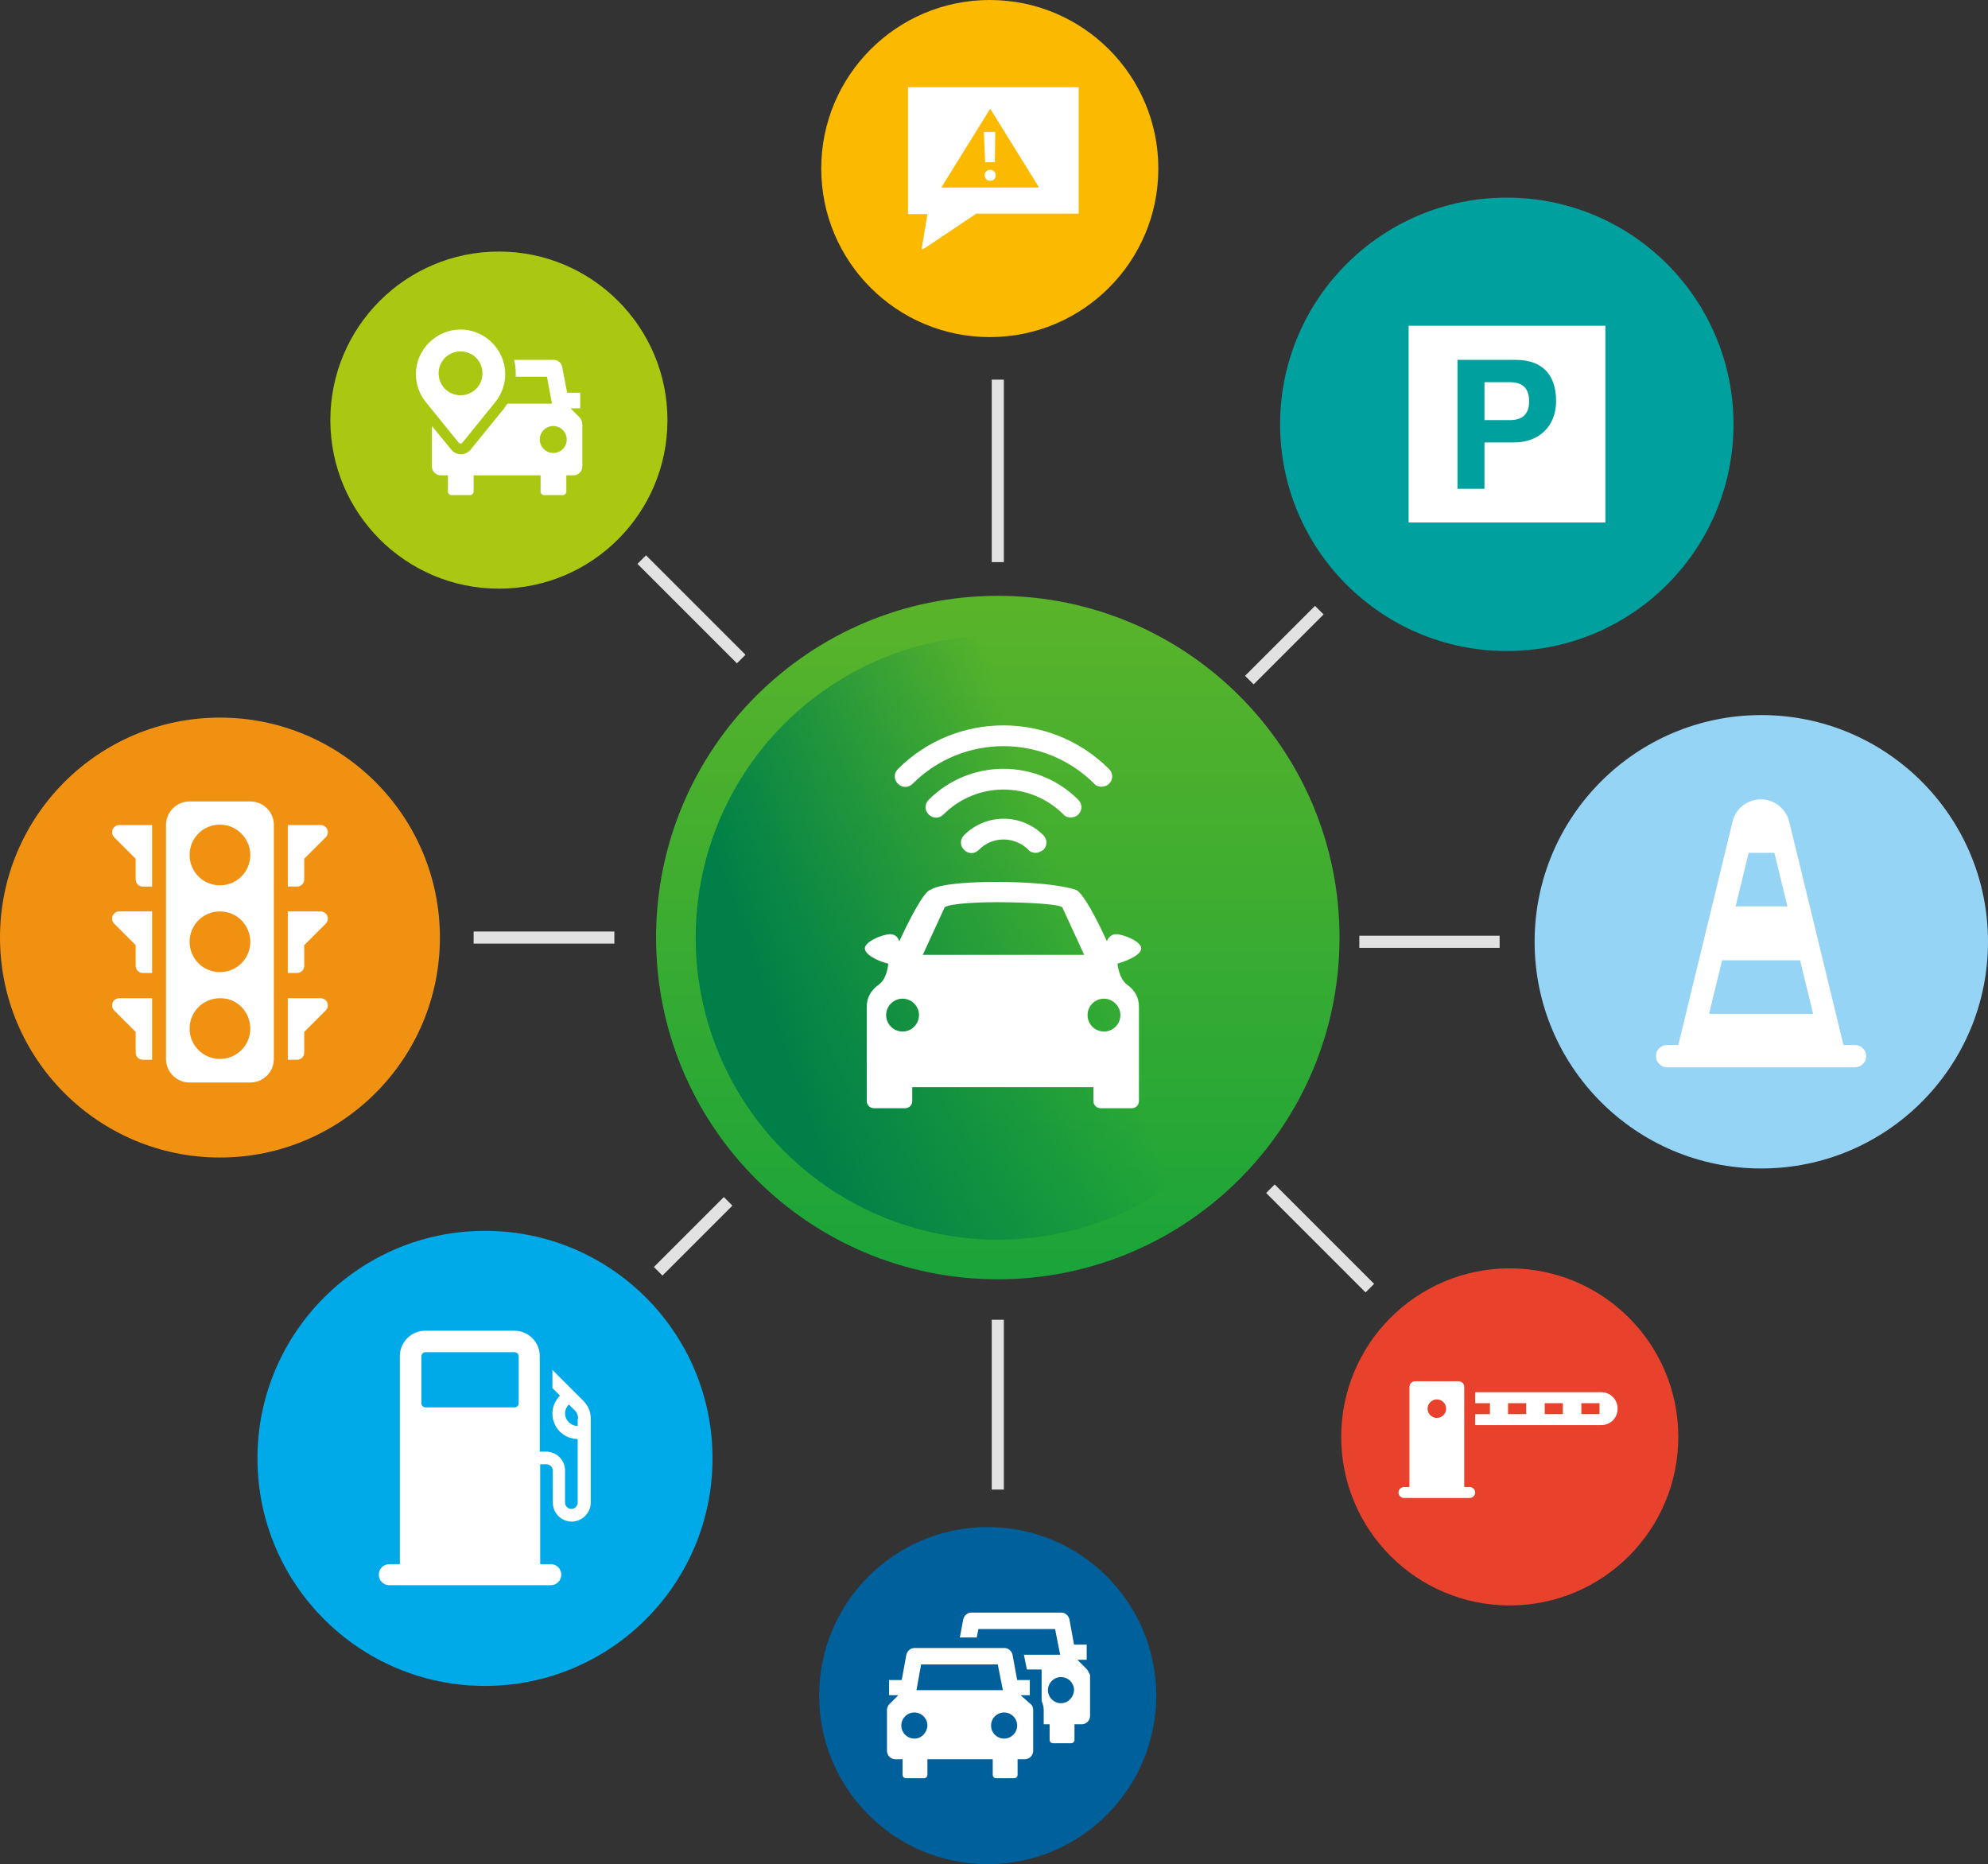 <svg xmlns="http://www.w3.org/2000/svg" viewBox="0 0 471.8 442.4"><rect x="0" y="0" width="471.8" height="442.4" fill="#333333" stroke="none"/><circle fill="#FBBA00" cx="234.9" cy="40" r="40"/><circle fill="#00609C" cx="234.4" cy="402.4" r="40"/><circle fill="#AAC811" cx="118.4" cy="99.7" r="40"/><circle fill="#00A09E" cx="357.6" cy="100.7" r="53.8"/><circle fill="#96D4F6" cx="418" cy="223.5" r="53.8"/><circle fill="#00A9E8" cx="115.1" cy="346.1" r="54"/><circle fill="#E8412C" cx="358.3" cy="341" r="40"/><circle fill="#F09112" cx="52.2" cy="222.5" r="52.2"/><linearGradient id="a" gradientUnits="userSpaceOnUse" x1="236.787" y1="301.954" x2="236.787" y2="-53.043"><stop offset="0" stop-color="#1AA439"/><stop offset="1" stop-color="#A8C717"/></linearGradient><path fill="url(#a)" d="M317.9 222.5c0-44.8-36.3-81.1-81.1-81.1s-81.1 36.3-81.1 81.1 36.3 81.1 81.1 81.1 81.1-36.3 81.1-81.1z"/><linearGradient id="b" gradientUnits="userSpaceOnUse" x1="-639.251" y1="289.591" x2="-495.807" y2="289.591" gradientTransform="rotate(-19 -369.57 -2192.183)"><stop offset="0" stop-color="#008048"/><stop offset=".531" stop-color="#008048" stop-opacity="0"/></linearGradient><circle fill="url(#b)" cx="236.8" cy="222.5" r="71.7"/><g fill="#FFF"><path d="M270.8 225.4c.6-1.8-4.2-3.7-5.9-3.7-1.5 0-2.1 1.3-2.2 1.7-1.9-4.2-5.8-12.1-7.6-12.3 0 0-5-1.8-18.6-1.8-13.6 0-15.5 1.8-15.5 1.8-1.8.2-5.6 8.1-7.6 12.3-.1-.5-.6-1.7-2.2-1.7-1.7 0-6.5 1.9-5.9 3.7.6 1.8 4.3 3 5.5 3.3 0 0-.2 3.6-2.3 5-2 1.5-2.8 3.2-2.8 5.3v22.3c0 1 .8 1.7 1.7 1.7h7.4c1 0 1.7-.8 1.7-1.7V258h43v3.3c0 1 .8 1.7 1.7 1.7h7.4c1 0 1.7-.8 1.7-1.7V258v-5.9V239c0-2.1-.8-3.9-2.8-5.3-2-1.5-2.3-5-2.3-5 1.3-.4 5-1.6 5.6-3.3zm-56.6 19.4c-2.1 0-3.9-1.7-3.9-3.9 0-2.1 1.7-3.9 3.9-3.9 2.1 0 3.9 1.7 3.9 3.9 0 2.1-1.7 3.9-3.9 3.9zm22.4-18.2H219l5.2-11.3c1.5-1 9.3-1.2 12.4-1.2 3.1 0 14.1.2 15.5 1.2l5.2 11.3h-20.7zm29.3 14.3c0 2.1-1.7 3.9-3.9 3.9-2.1 0-3.9-1.7-3.9-3.9 0-2.1 1.7-3.9 3.9-3.9 2.1 0 3.9 1.8 3.9 3.9zM245.8 202.4c-.6 0-1.3-.2-1.7-.7-3.3-3.3-8.6-3.3-11.8 0-1 1-2.5 1-3.5 0s-1-2.5 0-3.5c5.2-5.2 13.6-5.2 18.8 0 1 1 1 2.5 0 3.5-.6.4-1.2.7-1.8.7z"/><path d="M254.1 194c-.6 0-1.3-.2-1.7-.7-7.9-7.9-20.6-7.9-28.5 0-1 1-2.5 1-3.5 0s-1-2.5 0-3.5c9.8-9.8 25.7-9.8 35.5 0 1 1 1 2.5 0 3.5-.5.5-1.2.7-1.8.7z"/><path d="M261.4 186.7c-.6 0-1.3-.2-1.7-.7-11.9-11.9-31.2-11.9-43.1 0-1 1-2.5 1-3.5 0s-1-2.5 0-3.5c13.8-13.8 36.3-13.8 50.1 0 1 1 1 2.5 0 3.5-.5.5-1.2.7-1.8.7z"/></g><path fill="none" stroke="#E2E2E2" stroke-width="2.876" stroke-miterlimit="10" d="M152.3 132.8l23.6 23.6M301.5 282.1l23.6 23.6M236.8 90.1v43.3M236.8 313.2v40.3M313.1 144.8l-16.6 16.6M172.8 285.1l-16.6 16.6M355.9 223.5h-33.3M145.8 222.5h-33.4"/><path fill="#FFF" d="M358.3 90.7h-6v9h6c2.9 0 4.6-1.3 4.6-4.5s-1.7-4.5-4.6-4.5zm-24-13.4V124H381V77.3h-46.7zm25 27.7h-7v11h-6.4V85.4h13.8c6.5 0 9.6 3.7 9.6 9.8 0 5.7-3.8 9.8-10 9.8zM257.8 396l-2.1-2.1h2.2v-3.6h-3l-1.1-6c-.2-.9-1-1.6-1.9-1.6h-21.4c-.9 0-1.7.7-1.9 1.6l-.8 4.3h4l.4-2h18.2l1.2 6.1H243l.7 3.5h3.5v7.5c.3.6.5 1.4.5 2.1v3.4h1.4v3.7c0 .4.3.8.8.8h4.3c.4 0 .8-.3.8-.8v-3.7h1.7c1.1 0 2-.9 2-2v-9.7c-.3-.6-.5-1.1-.9-1.5zm-6 8.2c-1.7 0-3.1-1.4-3.1-3.1 0-1.7 1.4-3.1 3.1-3.1 1.7 0 3.1 1.4 3.1 3.1-.1 1.7-1.4 3.1-3.1 3.1zm-9.6-1.9h2.2v-3.6h-3l-1.1-6c-.2-.9-1-1.6-1.9-1.6H217c-.9 0-1.7.7-1.9 1.6l-1.1 6h-3v3.6h2.2l-2.1 2.1c-.4.4-.6.9-.6 1.4v9.7c0 1.1.9 2 2 2h1.7v3.7c0 .4.3.8.8.8h4.3c.4 0 .8-.3.8-.8v-3.7h15.5v3.7c0 .4.3.8.8.8h4.3c.4 0 .8-.3.8-.8v-3.7h1.7c1.1 0 2-.9 2-2v-9.7c0-.5-.2-1.1-.6-1.4l-2.4-2.1zm-23.6-7.3h18.2l1.2 6.1h-20.5l1.1-6.1zm-1.6 17.6c-1.7 0-3.1-1.4-3.1-3.1 0-1.7 1.4-3.1 3.1-3.1 1.7 0 3.1 1.4 3.1 3.1-.1 1.7-1.4 3.1-3.1 3.1zm21.3 0c-1.7 0-3.1-1.4-3.1-3.1 0-1.7 1.4-3.1 3.1-3.1 1.7 0 3.1 1.4 3.1 3.1 0 1.7-1.4 3.1-3.1 3.1zM233.8 38.5h2.3l.1-7.2h-2.7l.3 7.2zm-18.3-17.7v30h4.6l-1.3 7.9c-.1.4.1.5.5.3l12.4-8.3H256v-30h-40.5zm7.9 23.7L235 25.8l11.6 18.7h-23.2zm11.6-4.2c-.7 0-1.3.5-1.3 1.3s.6 1.3 1.3 1.3c.8 0 1.3-.5 1.3-1.3s-.6-1.3-1.3-1.3zM137.6 99.1l-2.2-2.2h2.3v-3.7h-3.1l-1.2-6.2c-.2-.9-1-1.6-2-1.6H122c.3 1.1.4 2.2.4 3.3v.7h7.4l1.2 6.4h-10.6c-.3.4-.6.9-.9 1.3l-.1.1-7.7 9.5c-.6.7-1.4 1.1-2.3 1.1-.9 0-1.7-.4-2.3-1.1l-4.6-5.6v9.6c0 1.1.9 2.1 2.1 2.1h1.7v3.9c0 .4.4.8.8.8h4.5c.4 0 .8-.4.8-.8v-3.9h15.9v3.9c0 .4.4.8.8.8h4.5c.4 0 .8-.4.8-.8v-3.9h1.7c1.1 0 2.1-.9 2.1-2.1v-10c0-.7-.3-1.2-.6-1.6zm-6.3 8.4c-1.7 0-3.2-1.4-3.2-3.2 0-1.7 1.4-3.2 3.2-3.2 1.7 0 3.2 1.4 3.2 3.2 0 1.8-1.4 3.2-3.2 3.2zm-22-2.2c.1 0 .3-.1.4-.2l7.7-9.5c1.6-1.9 2.5-4.3 2.5-6.8 0-5.8-4.8-10.6-10.6-10.6S98.7 83 98.7 88.8c0 2.5.9 4.9 2.5 6.8l7.7 9.5c.1.1.3.2.4.2zm-5.2-16.7c0-2.9 2.3-5.2 5.2-5.2s5.2 2.3 5.2 5.2c0 2.9-2.3 5.2-5.2 5.2s-5.2-2.3-5.2-5.2z"/><g><path fill-rule="evenodd" clip-rule="evenodd" fill="#FFF" d="M122.1 315.8c3.3 0 6 2.7 6 6v22.7h1.5c2.5 0 4.5 2 4.5 4.5v7.6c0 .8.7 1.5 1.5 1.5s1.5-.7 1.5-1.5v-15.1c-3.3 0-6-2.7-6-6 0-1.7.7-3.2 1.8-4.3l-1.8-1.8v-4.3l7.3 7.3c1.2 1.2 1.8 2.6 1.8 4.3v19.9c0 2.5-2.1 4.5-4.5 4.5-2.5 0-4.5-2-4.5-4.5V349c0-.8-.7-1.5-1.5-1.5h-1.5v23.7h2.5c1.4 0 2.5 1.1 2.5 2.5s-1.1 2.5-2.5 2.5H92.4c-1.4 0-2.5-1.1-2.5-2.5s1.1-2.5 2.5-2.5h2.5v-49.4c0-3.3 2.7-6 6-6h21.2zm15.1 20.9c0-.8-.3-1.6-.9-2.1l-1.3-1.3c-.5.5-.9 1.3-.9 2.1 0 1.7 1.4 3 3 3v-1.7zm-15.1-15.8c.6 0 1 .5 1 1V333c0 .6-.5 1-1 1H101c-.6 0-1-.5-1-1v-11.1c0-.6.5-1 1-1h21.1z"/></g><g><path fill-rule="evenodd" clip-rule="evenodd" fill="#FFF" d="M395.7 253.3c-1.5 0-2.7-1.2-2.7-2.7 0-1.5 1.2-2.6 2.7-2.6h2.6l12.9-53.1c.7-3 3.5-5.2 6.7-5.2s5.9 2.2 6.7 5.2l12.9 53.1h2.7c1.5 0 2.7 1.2 2.7 2.6 0 1.5-1.2 2.7-2.7 2.7h-44.5zm31.5-25.4h-18.5l-3.1 12.7h24.7l-3.1-12.7zm-6.1-25.5H415l-3.1 12.7h12.3l-3.1-12.7z"/></g><g><path fill-rule="evenodd" clip-rule="evenodd" fill="#FFF" d="M59.4 244.1c0 4-3.2 7.2-7.2 7.2s-7.2-3.2-7.2-7.2 3.2-7.2 7.2-7.2c4-.1 7.2 3.2 7.2 7.2zm-7.2-27.8c-4 0-7.2 3.2-7.2 7.2s3.2 7.2 7.2 7.2 7.2-3.2 7.2-7.2-3.2-7.2-7.2-7.2zm0-20.6c-4 0-7.2 3.2-7.2 7.2s3.2 7.2 7.2 7.2 7.2-3.2 7.2-7.2c0-3.9-3.2-7.2-7.2-7.2zm16.1 14.5v-14.4h7.8c.9 0 1.7.7 1.7 1.7 0 .5-.2.9-.5 1.2l-5.1 5.1v4.9c0 .9-.7 1.7-1.7 1.7h-2.2zm0 20.5v-14.4h7.8c.9 0 1.7.7 1.7 1.7 0 .5-.2.9-.5 1.2l-5.1 5.1v4.9c0 .9-.7 1.7-1.7 1.7h-2.2zm0 20.6v-14.4h7.8c.9 0 1.7.7 1.7 1.7 0 .5-.2.9-.5 1.2l-5.1 5.1v4.9c0 .9-.7 1.7-1.7 1.7h-2.2zm-32.2-41.1v-14.4h-7.8c-.9 0-1.7.7-1.7 1.7 0 .5.2.9.5 1.2l5.1 5.1v4.9c0 .9.7 1.7 1.7 1.7h2.2zm0 20.5v-14.4h-7.8c-.9 0-1.7.7-1.7 1.7 0 .5.2.9.5 1.2l5.1 5.1v4.9c0 .9.7 1.7 1.7 1.7h2.2zm0 20.6v-14.4h-7.8c-.9 0-1.7.7-1.7 1.7 0 .5.2.9.5 1.2l5.1 5.1v4.9c0 .9.7 1.7 1.7 1.7h2.2zm8.9-61.1c-3.1 0-5.6 2.5-5.6 5.6v55.5c0 3.1 2.5 5.6 5.6 5.6h14.4c3.1 0 5.6-2.5 5.6-5.6v-55.5c0-3.1-2.5-5.6-5.6-5.6H45z"/></g><g><path fill-rule="evenodd" clip-rule="evenodd" fill="#FFF" d="M343.2 334.3c0 1.2-1 2.2-2.2 2.2-1.2 0-2.2-1-2.2-2.2 0-1.2 1-2.2 2.2-2.2 1.2 0 2.2 1 2.2 2.2zm36.4 1.3h-4.3V333h4.3v2.6zm-13 0V333h4.3v2.6h-4.3zm-20.4-7.8c.7 0 1.3.6 1.3 1.3v23.8h1.3c.7 0 1.3.6 1.3 1.3 0 .7-.6 1.3-1.3 1.3h-15.6c-.7 0-1.3-.6-1.3-1.3 0-.7.6-1.3 1.3-1.3h1.3v-23.8c0-.7.6-1.3 1.3-1.3h10.4zm11.7 7.8V333h4.3v2.6h-4.3zm-7.8 0v2.6H380c2.2 0 3.9-1.7 3.9-3.9s-1.7-3.9-3.9-3.9h-29.9v2.6h3.5v2.6h-3.5z"/></g></svg>